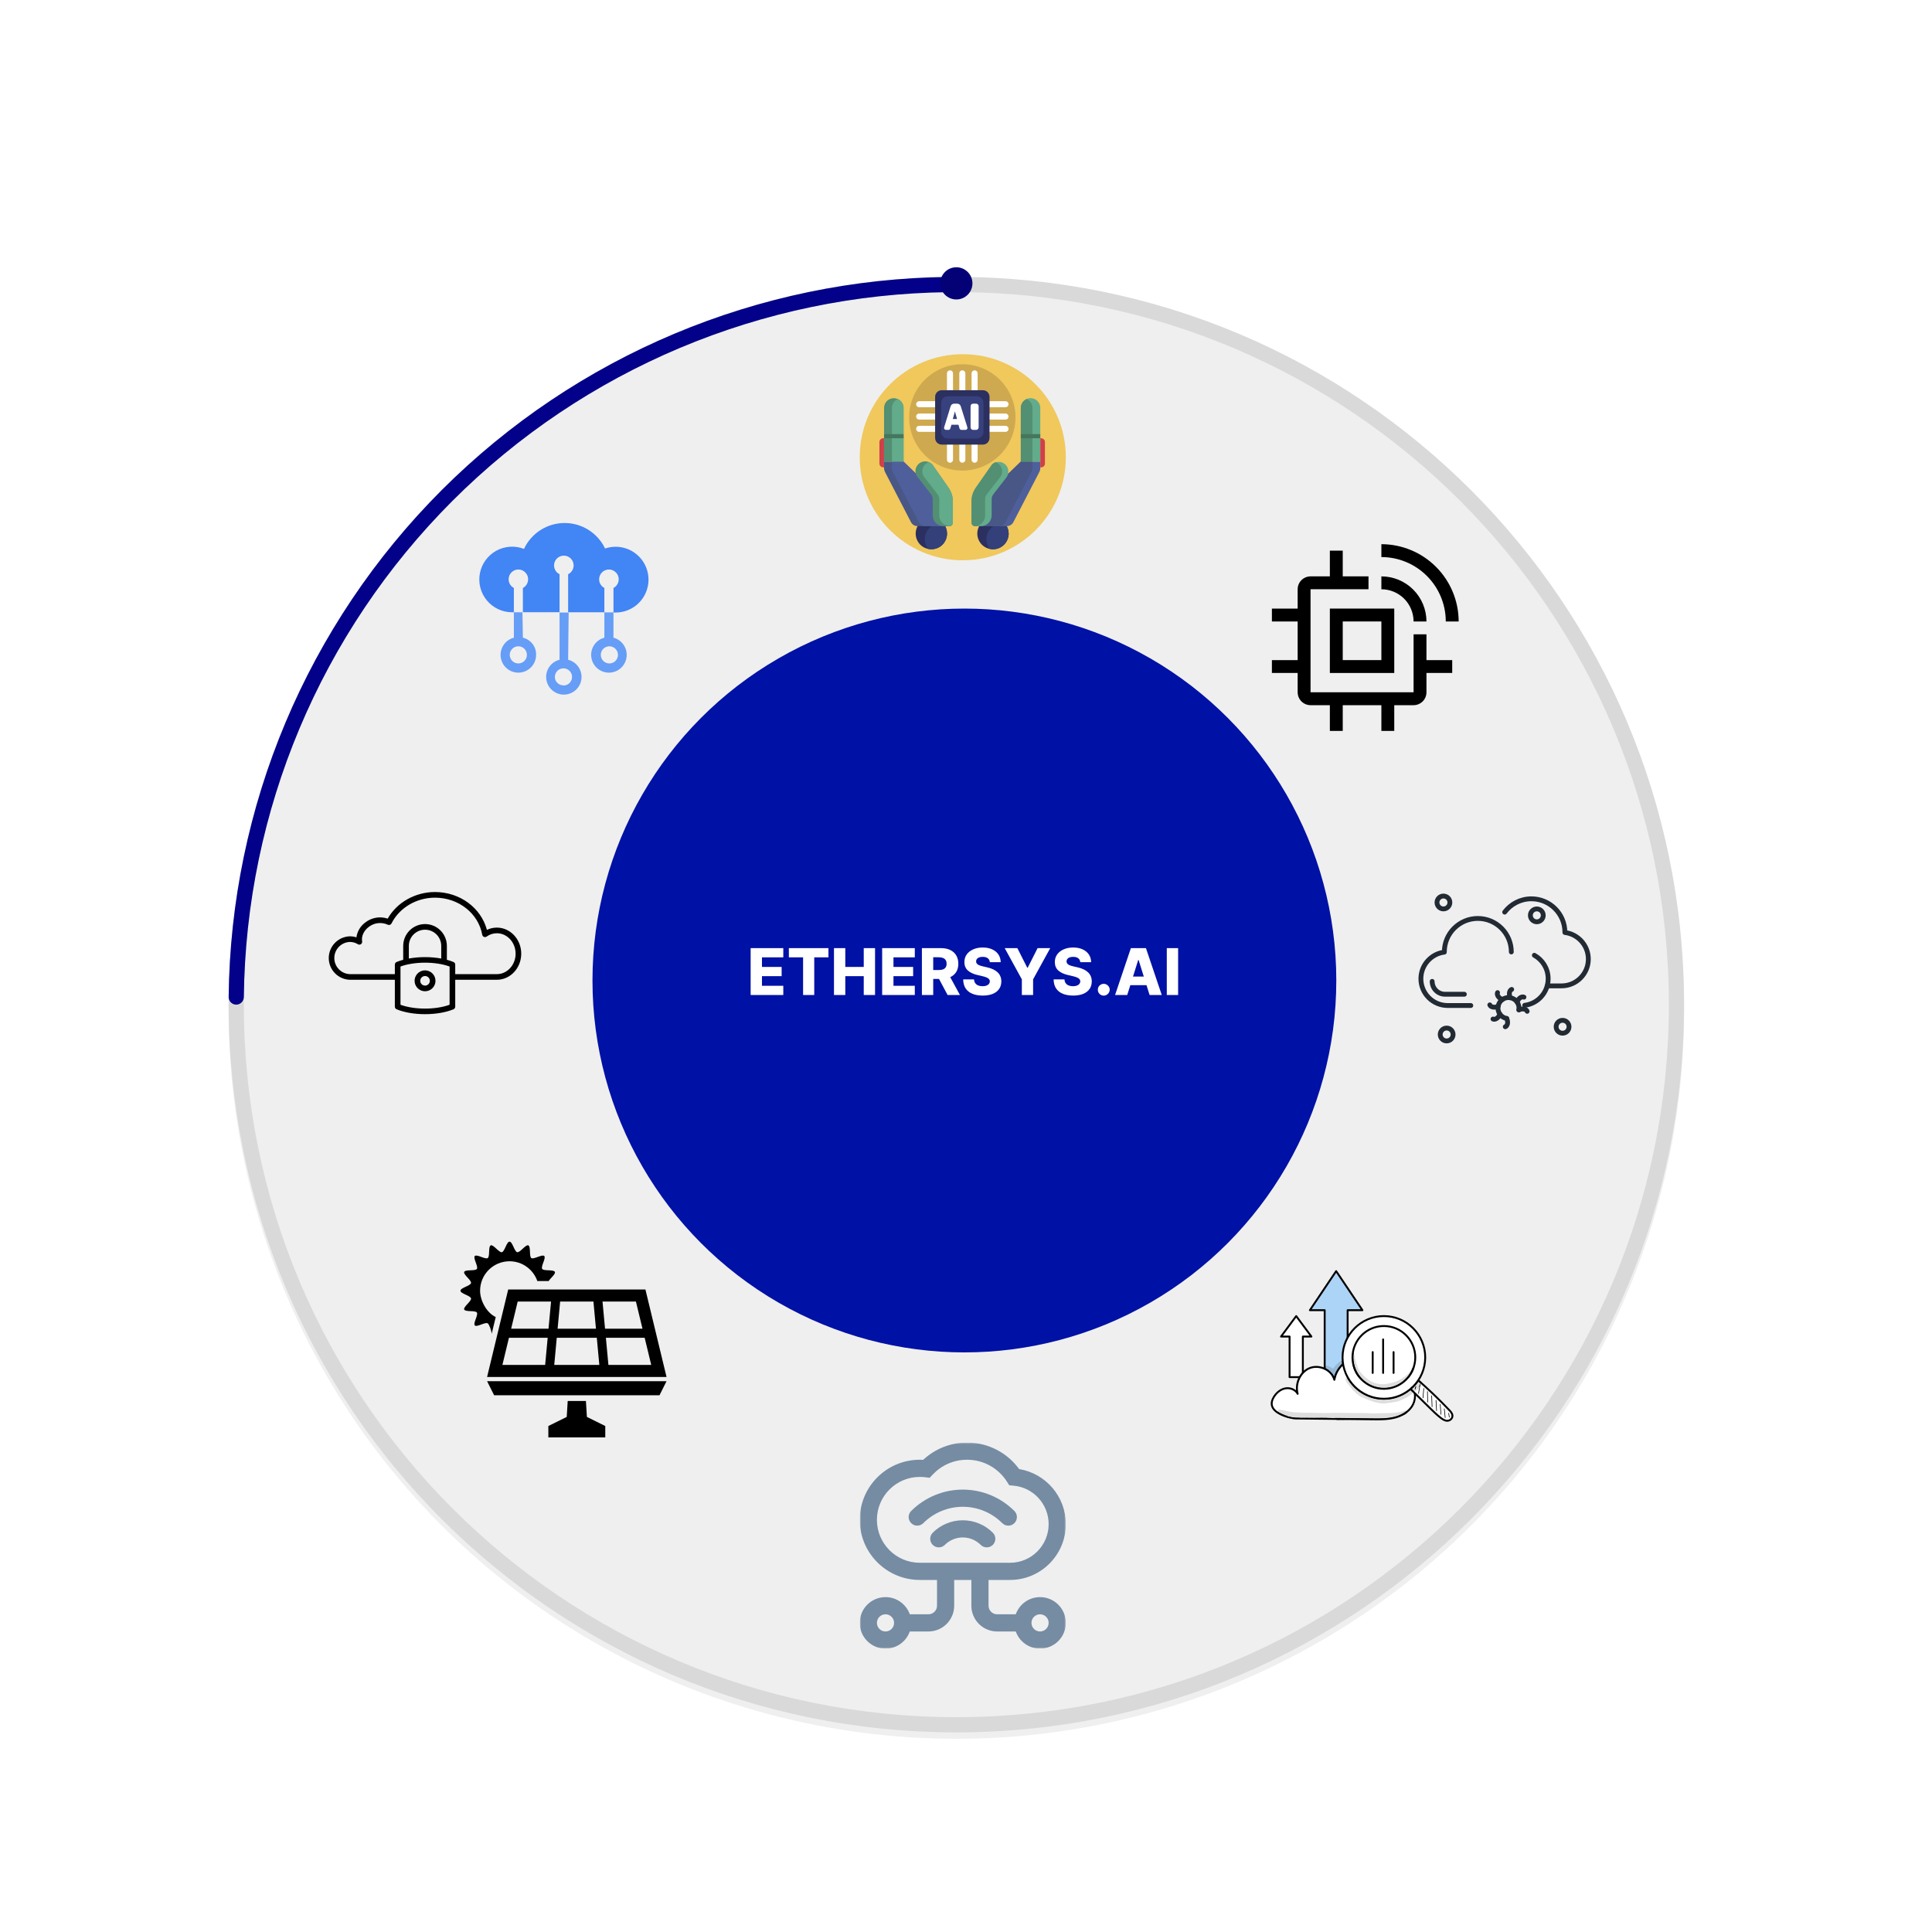 <svg width="600" height="600" viewBox="0 0 600 600" fill="none" xmlns="http://www.w3.org/2000/svg">
<rect width="600" height="600" fill="white"/>
<circle cx="297" cy="314" r="226" fill="#EFEFEF"/>
<g clip-path="url(#clip0_1_2)">
<path d="M299 174C316.673 174 331 159.673 331 142C331 124.327 316.673 110 299 110C281.327 110 267 124.327 267 142C267 159.673 281.327 174 299 174Z" fill="#F0C85C"/>
<path d="M298.86 146.139C307.978 146.139 315.37 138.747 315.37 129.629C315.37 120.511 307.978 113.119 298.86 113.119C289.742 113.119 282.35 120.511 282.35 129.629C282.35 138.747 289.742 146.139 298.86 146.139Z" fill="#CFA94F"/>
<path d="M295.026 122.117C294.778 122.117 294.539 122.019 294.363 121.843C294.188 121.667 294.089 121.429 294.089 121.18V115.951C294.089 115.703 294.188 115.464 294.363 115.288C294.539 115.113 294.778 115.014 295.026 115.014C295.275 115.014 295.513 115.113 295.689 115.288C295.865 115.464 295.964 115.703 295.964 115.951V121.18C295.964 121.429 295.865 121.667 295.689 121.843C295.513 122.019 295.275 122.117 295.026 122.117Z" fill="white"/>
<path d="M302.671 122.117C302.423 122.117 302.184 122.019 302.008 121.843C301.833 121.667 301.734 121.429 301.734 121.18V115.951C301.734 115.703 301.833 115.464 302.008 115.288C302.184 115.113 302.423 115.014 302.671 115.014C302.92 115.014 303.158 115.113 303.334 115.288C303.51 115.464 303.609 115.703 303.609 115.951V121.18C303.609 121.429 303.51 121.667 303.334 121.843C303.158 122.019 302.92 122.117 302.671 122.117Z" fill="white"/>
<path d="M298.86 122.117C298.611 122.117 298.373 122.019 298.197 121.843C298.021 121.667 297.923 121.429 297.923 121.18V115.951C297.923 115.703 298.021 115.464 298.197 115.288C298.373 115.113 298.611 115.014 298.86 115.014C299.109 115.014 299.347 115.113 299.523 115.288C299.699 115.464 299.798 115.703 299.798 115.951V121.18C299.798 121.429 299.699 121.667 299.523 121.843C299.347 122.019 299.109 122.117 298.86 122.117Z" fill="white"/>
<path d="M295.026 143.701C294.778 143.701 294.539 143.602 294.363 143.427C294.188 143.251 294.089 143.012 294.089 142.764V137.534C294.089 137.285 294.188 137.047 294.363 136.871C294.539 136.695 294.778 136.596 295.026 136.596C295.275 136.596 295.513 136.695 295.689 136.871C295.865 137.047 295.964 137.285 295.964 137.534V142.764C295.964 143.012 295.865 143.251 295.689 143.427C295.513 143.602 295.275 143.701 295.026 143.701Z" fill="white"/>
<path d="M302.671 143.701C302.423 143.701 302.184 143.602 302.008 143.427C301.833 143.251 301.734 143.012 301.734 142.764V137.534C301.734 137.285 301.833 137.047 302.008 136.871C302.184 136.695 302.423 136.596 302.671 136.596C302.92 136.596 303.158 136.695 303.334 136.871C303.51 137.047 303.609 137.285 303.609 137.534V142.764C303.609 143.012 303.51 143.251 303.334 143.427C303.158 143.602 302.92 143.701 302.671 143.701Z" fill="white"/>
<path d="M298.86 143.701C298.611 143.701 298.373 143.602 298.197 143.427C298.021 143.251 297.923 143.012 297.923 142.764V137.534C297.923 137.285 298.021 137.047 298.197 136.871C298.373 136.695 298.611 136.596 298.86 136.596C299.109 136.596 299.347 136.695 299.523 136.871C299.699 137.047 299.798 137.285 299.798 137.534V142.764C299.798 143.012 299.699 143.251 299.523 143.427C299.347 143.602 299.109 143.701 298.86 143.701Z" fill="white"/>
<path d="M312.266 126.472H307.036C306.788 126.472 306.549 126.374 306.373 126.198C306.198 126.022 306.099 125.784 306.099 125.535C306.099 125.286 306.198 125.048 306.373 124.872C306.549 124.696 306.788 124.597 307.036 124.597H312.266C312.515 124.597 312.753 124.696 312.929 124.872C313.105 125.048 313.204 125.286 313.204 125.535C313.204 125.784 313.105 126.022 312.929 126.198C312.753 126.374 312.515 126.472 312.266 126.472Z" fill="white"/>
<path d="M312.266 134.117H307.036C306.788 134.117 306.549 134.019 306.373 133.843C306.198 133.667 306.099 133.429 306.099 133.18C306.099 132.931 306.198 132.693 306.373 132.517C306.549 132.341 306.788 132.242 307.036 132.242H312.266C312.515 132.242 312.753 132.341 312.929 132.517C313.105 132.693 313.204 132.931 313.204 133.18C313.204 133.429 313.105 133.667 312.929 133.843C312.753 134.019 312.515 134.117 312.266 134.117Z" fill="white"/>
<path d="M312.266 130.305H307.036C306.788 130.305 306.549 130.206 306.373 130.03C306.198 129.855 306.099 129.616 306.099 129.367C306.099 129.119 306.198 128.88 306.373 128.705C306.549 128.529 306.788 128.43 307.036 128.43H312.266C312.515 128.43 312.753 128.529 312.929 128.705C313.105 128.88 313.204 129.119 313.204 129.367C313.204 129.616 313.105 129.855 312.929 130.03C312.753 130.206 312.515 130.305 312.266 130.305Z" fill="white"/>
<path d="M290.683 126.472H285.454C285.205 126.472 284.967 126.374 284.791 126.198C284.615 126.022 284.516 125.784 284.516 125.535C284.516 125.286 284.615 125.048 284.791 124.872C284.967 124.696 285.205 124.597 285.454 124.597H290.683C290.931 124.597 291.17 124.696 291.345 124.872C291.521 125.048 291.62 125.286 291.62 125.535C291.62 125.784 291.521 126.022 291.345 126.198C291.17 126.374 290.931 126.472 290.683 126.472Z" fill="white"/>
<path d="M290.683 134.117H285.454C285.205 134.117 284.967 134.019 284.791 133.843C284.615 133.667 284.516 133.429 284.516 133.18C284.516 132.931 284.615 132.693 284.791 132.517C284.967 132.341 285.205 132.242 285.454 132.242H290.683C290.931 132.242 291.17 132.341 291.345 132.517C291.521 132.693 291.62 132.931 291.62 133.18C291.62 133.429 291.521 133.667 291.345 133.843C291.17 134.019 290.931 134.117 290.683 134.117Z" fill="white"/>
<path d="M290.683 130.305H285.454C285.205 130.305 284.967 130.206 284.791 130.03C284.615 129.855 284.516 129.616 284.516 129.367C284.516 129.119 284.615 128.88 284.791 128.705C284.967 128.529 285.205 128.43 285.454 128.43H290.683C290.931 128.43 291.17 128.529 291.345 128.705C291.521 128.88 291.62 129.119 291.62 129.367C291.62 129.616 291.521 129.855 291.345 130.03C291.17 130.206 290.931 130.305 290.683 130.305Z" fill="white"/>
<path d="M294.114 165.711C294.114 166.86 293.708 167.973 292.967 168.851C292.226 169.73 291.198 170.318 290.065 170.511C288.933 170.705 287.768 170.492 286.777 169.909C285.787 169.327 285.034 168.413 284.652 167.328C284.271 166.244 284.285 165.06 284.693 163.986C285.1 162.911 285.875 162.016 286.879 161.457C287.883 160.899 289.053 160.713 290.181 160.934C291.308 161.155 292.322 161.768 293.041 162.664C293.735 163.528 294.114 164.603 294.114 165.711Z" fill="#2B3060"/>
<path d="M294.114 165.711C294.112 166.434 293.951 167.147 293.64 167.799C293.329 168.451 292.878 169.026 292.318 169.482C291.758 169.939 291.103 170.265 290.402 170.437C289.7 170.609 288.969 170.624 288.261 170.479C287.687 169.763 287.326 168.9 287.221 167.989C287.116 167.078 287.271 166.155 287.667 165.328C288.063 164.501 288.686 163.802 289.462 163.313C290.238 162.824 291.136 162.564 292.054 162.564C292.385 162.564 292.716 162.597 293.041 162.664C293.737 163.527 294.116 164.603 294.114 165.711Z" fill="#334079"/>
<path d="M294.723 163.389H284.915C284.504 163.389 284.1 163.276 283.749 163.062C283.397 162.848 283.111 162.542 282.923 162.176L274.809 146.5C274.636 146.168 274.547 145.8 274.549 145.426L274.556 143.359H276.994H280.599L291 153.389H295.283L295.851 162.191C295.861 162.345 295.839 162.5 295.787 162.645C295.735 162.79 295.653 162.923 295.547 163.035C295.441 163.148 295.314 163.237 295.172 163.298C295.03 163.359 294.877 163.39 294.723 163.389Z" fill="#485786"/>
<path d="M280.604 126.687V143.359H274.556V126.687C274.556 126.185 274.682 125.69 274.921 125.247C275.161 124.805 275.507 124.429 275.928 124.155C276.349 123.88 276.832 123.715 277.334 123.674C277.835 123.633 278.338 123.717 278.799 123.92C279.335 124.157 279.791 124.545 280.112 125.036C280.432 125.527 280.603 126.101 280.604 126.687Z" fill="#528F73"/>
<path d="M294.723 163.389H287.348C286.936 163.389 286.533 163.276 286.181 163.062C285.83 162.848 285.544 162.542 285.355 162.176L277.25 146.5C277.078 146.168 276.988 145.8 276.99 145.426L277 143.361H280.605L291 153.389H295.283L295.851 162.191C295.861 162.345 295.839 162.5 295.787 162.645C295.735 162.79 295.653 162.923 295.547 163.035C295.441 163.148 295.314 163.237 295.172 163.298C295.03 163.359 294.877 163.39 294.723 163.389Z" fill="#4F5F9C"/>
<path d="M280.604 126.687V143.359H277V126.687C277 126.101 277.171 125.527 277.491 125.035C277.812 124.544 278.268 124.156 278.805 123.92C279.341 124.157 279.798 124.545 280.118 125.036C280.438 125.527 280.609 126.101 280.61 126.687H280.604Z" fill="#62AB8B"/>
<path d="M295.923 155.727V162.264C295.923 162.549 295.815 162.825 295.62 163.033C295.426 163.242 295.159 163.369 294.874 163.389H294.798H292.974C292.537 163.389 292.106 163.303 291.702 163.136C291.299 162.969 290.933 162.724 290.625 162.416C290.316 162.107 290.072 161.741 289.905 161.338C289.738 160.935 289.652 160.503 289.653 160.066V154.982C289.652 154.461 289.479 153.955 289.16 153.542L285.264 148.521C284.966 148.244 284.727 147.91 284.561 147.539C284.395 147.167 284.306 146.766 284.299 146.359C284.291 145.953 284.366 145.549 284.519 145.172C284.671 144.795 284.898 144.452 285.186 144.165C285.474 143.877 285.817 143.651 286.194 143.499C286.572 143.347 286.976 143.273 287.382 143.281C287.789 143.289 288.19 143.379 288.561 143.545C288.932 143.712 289.266 143.952 289.543 144.25L294.583 151.476C295.454 152.723 295.922 154.207 295.923 155.727Z" fill="#528F73"/>
<path d="M295.923 155.727V162.264C295.923 162.549 295.815 162.825 295.62 163.033C295.426 163.242 295.159 163.369 294.874 163.389C294.017 163.353 293.208 162.987 292.614 162.369C292.021 161.75 291.69 160.926 291.69 160.069V154.982C291.69 154.461 291.517 153.955 291.198 153.542L287.301 148.521C286.941 148.16 286.678 147.714 286.536 147.224C286.395 146.734 286.379 146.216 286.491 145.718C286.604 145.221 286.84 144.76 287.178 144.378C287.517 143.996 287.946 143.706 288.426 143.535C288.85 143.684 289.234 143.927 289.551 144.245L294.591 151.471C295.461 152.72 295.925 154.206 295.923 155.727Z" fill="#62AB8B"/>
<path d="M280.604 134.826H274.549V136.097H280.604V134.826Z" fill="#44775D"/>
<path d="M274.298 136.096H274.548V145.137H274.298C273.983 145.137 273.681 145.012 273.458 144.79C273.235 144.567 273.11 144.265 273.11 143.95V137.284C273.11 136.969 273.235 136.667 273.458 136.444C273.681 136.221 273.983 136.096 274.298 136.096Z" fill="#CE404A"/>
<path d="M313.25 165.711C313.25 166.86 312.844 167.973 312.103 168.851C311.362 169.73 310.334 170.318 309.202 170.511C308.069 170.705 306.904 170.492 305.913 169.909C304.923 169.327 304.17 168.413 303.789 167.328C303.407 166.244 303.421 165.06 303.829 163.986C304.236 162.911 305.011 162.016 306.015 161.457C307.019 160.899 308.189 160.713 309.317 160.934C310.445 161.155 311.458 161.768 312.178 162.664C312.871 163.528 313.25 164.603 313.25 165.711Z" fill="#2B3060"/>
<path d="M313.25 165.711C313.249 166.434 313.087 167.147 312.776 167.799C312.466 168.451 312.014 169.026 311.454 169.482C310.894 169.939 310.239 170.265 309.538 170.437C308.836 170.609 308.105 170.624 307.397 170.479C306.823 169.763 306.463 168.9 306.357 167.989C306.252 167.078 306.407 166.155 306.803 165.328C307.2 164.501 307.822 163.802 308.598 163.313C309.374 162.824 310.273 162.564 311.19 162.564C311.522 162.564 311.853 162.597 312.178 162.664C312.873 163.527 313.252 164.603 313.25 165.711Z" fill="#334079"/>
<path d="M302.902 163.389H312.71C313.121 163.389 313.525 163.276 313.876 163.062C314.228 162.848 314.514 162.542 314.702 162.176L322.816 146.5C322.989 146.169 323.078 145.8 323.076 145.426L323.069 143.359H320.631H317.026L306.631 153.384H302.349L301.78 162.186C301.769 162.34 301.791 162.495 301.842 162.64C301.894 162.785 301.975 162.919 302.08 163.031C302.185 163.144 302.313 163.234 302.454 163.296C302.596 163.357 302.748 163.389 302.902 163.389Z" fill="#4F5F9C"/>
<path d="M317.021 126.687V143.359H323.069V126.687C323.069 126.185 322.943 125.69 322.704 125.247C322.464 124.805 322.118 124.429 321.697 124.155C321.276 123.88 320.793 123.715 320.291 123.674C319.79 123.633 319.287 123.717 318.826 123.92C318.29 124.157 317.834 124.545 317.513 125.036C317.193 125.527 317.022 126.101 317.021 126.687Z" fill="#62AB8B"/>
<path d="M302.903 163.389H310.277C310.689 163.389 311.092 163.276 311.444 163.062C311.795 162.848 312.081 162.542 312.27 162.176L320.375 146.5C320.548 146.169 320.637 145.8 320.635 145.426L320.627 143.361H317.022L306.627 153.386H302.349L301.78 162.189C301.77 162.342 301.791 162.497 301.843 162.642C301.895 162.787 301.976 162.92 302.081 163.032C302.186 163.145 302.313 163.234 302.455 163.296C302.596 163.357 302.748 163.389 302.903 163.389Z" fill="#485786"/>
<path d="M317.021 126.687V143.359H320.631V126.687C320.631 126.101 320.461 125.527 320.14 125.035C319.82 124.544 319.363 124.156 318.826 123.92C318.29 124.157 317.834 124.545 317.513 125.036C317.193 125.527 317.022 126.101 317.021 126.687Z" fill="#528F73"/>
<path d="M301.702 155.727V162.264C301.702 162.549 301.81 162.825 302.005 163.033C302.199 163.242 302.466 163.369 302.751 163.389H302.827H304.651C305.088 163.389 305.519 163.303 305.923 163.136C306.326 162.969 306.692 162.724 307 162.416C307.309 162.107 307.553 161.741 307.72 161.338C307.887 160.935 307.973 160.503 307.972 160.066V154.982C307.973 154.461 308.146 153.955 308.465 153.542L312.361 148.521C312.893 147.947 313.182 147.189 313.166 146.406C313.151 145.624 312.833 144.878 312.279 144.325C311.725 143.772 310.978 143.455 310.196 143.441C309.413 143.427 308.656 143.717 308.083 144.25L303.042 151.476C302.171 152.723 301.703 154.207 301.702 155.727Z" fill="#62AB8B"/>
<path d="M301.702 155.727V162.264C301.702 162.549 301.81 162.825 302.005 163.033C302.199 163.242 302.466 163.369 302.751 163.389C303.608 163.353 304.417 162.987 305.011 162.369C305.604 161.75 305.935 160.926 305.935 160.069V154.982C305.935 154.461 306.108 153.955 306.427 153.542L310.324 148.521C310.684 148.16 310.947 147.714 311.089 147.224C311.23 146.734 311.246 146.216 311.134 145.718C311.021 145.221 310.785 144.76 310.447 144.378C310.108 143.996 309.679 143.706 309.199 143.535C308.775 143.684 308.391 143.927 308.074 144.245L303.034 151.471C302.164 152.72 301.7 154.206 301.702 155.727Z" fill="#528F73"/>
<path d="M317.021 136.096H323.076V134.825H317.021V136.096Z" fill="#44775D"/>
<path d="M323.329 145.139H323.079V136.097H323.329C323.644 136.097 323.946 136.223 324.168 136.445C324.391 136.668 324.516 136.97 324.516 137.285V143.951C324.516 144.266 324.391 144.568 324.168 144.791C323.946 145.014 323.644 145.139 323.329 145.139Z" fill="#CE404A"/>
<path d="M305.25 121.18H292.469C291.332 121.18 290.411 122.101 290.411 123.237V136.019C290.411 137.155 291.332 138.076 292.469 138.076H305.25C306.386 138.076 307.307 137.155 307.307 136.019V123.237C307.307 122.101 306.386 121.18 305.25 121.18Z" fill="#2B3060"/>
<path d="M303.376 123.054H294.343C293.206 123.054 292.285 123.975 292.285 125.111V134.145C292.285 135.281 293.206 136.202 294.343 136.202H303.376C304.513 136.202 305.434 135.281 305.434 134.145V125.111C305.434 123.975 304.513 123.054 303.376 123.054Z" fill="#37417D"/>
<path d="M297.991 133.063L297.659 131.903H295.476L295.125 133.071C295.086 133.197 295.008 133.308 294.903 133.386C294.797 133.465 294.668 133.507 294.536 133.508H293.795C293.699 133.507 293.604 133.485 293.518 133.441C293.432 133.398 293.357 133.335 293.3 133.258C293.243 133.18 293.205 133.09 293.189 132.995C293.173 132.901 293.179 132.803 293.207 132.711L295.227 126.169C295.3 125.935 295.445 125.73 295.642 125.585C295.839 125.439 296.078 125.361 296.322 125.361H297.279C297.523 125.361 297.76 125.439 297.957 125.583C298.154 125.728 298.299 125.931 298.372 126.164L300.425 132.709C300.454 132.801 300.461 132.899 300.445 132.994C300.429 133.089 300.391 133.179 300.334 133.257C300.276 133.335 300.202 133.398 300.115 133.441C300.029 133.485 299.934 133.508 299.838 133.508H298.587C298.453 133.509 298.322 133.466 298.214 133.386C298.107 133.305 298.028 133.192 297.991 133.063ZM295.901 130.125H297.219L296.56 127.761L295.901 130.125Z" fill="white"/>
<path d="M303.923 126.143V132.726C303.922 132.934 303.84 133.132 303.693 133.279C303.546 133.425 303.347 133.508 303.14 133.508H302.202C301.995 133.508 301.797 133.425 301.65 133.279C301.504 133.132 301.421 132.933 301.421 132.726V126.143C301.421 125.935 301.504 125.737 301.65 125.59C301.797 125.444 301.995 125.361 302.202 125.361H303.14C303.347 125.361 303.546 125.444 303.693 125.59C303.84 125.736 303.922 125.935 303.923 126.143Z" fill="white"/>
</g>
<circle cx="299.5" cy="304.5" r="115.5" fill="#0011A5"/>
<path d="M476.503 296.672C479.046 298.083 480.772 300.788 480.792 303.898V303.952C480.792 308.196 477.615 311.698 473.509 312.208" stroke="#222A33" stroke-width="1.5" stroke-miterlimit="2" stroke-linecap="round" stroke-linejoin="round"/>
<path d="M456.772 312.272C454.218 312.272 451.764 312.272 449.592 312.272C444.997 312.272 441.272 308.547 441.272 303.952V303.898C441.299 299.68 444.465 296.206 448.552 295.696V295.632C448.552 289.892 453.212 285.232 458.952 285.232C464.692 285.232 469.352 289.892 469.352 295.632" stroke="#222A33" stroke-width="1.5" stroke-miterlimit="2" stroke-linecap="round" stroke-linejoin="round"/>
<path d="M480.493 306.172C482.062 306.172 483.565 306.172 484.952 306.172C489.547 306.172 493.272 302.447 493.272 297.852V297.798C493.245 293.58 490.079 290.106 485.992 289.596V289.532C485.992 283.792 481.332 279.132 475.592 279.132C472.202 279.132 469.188 280.758 467.289 283.272" stroke="#222A33" stroke-width="1.5" stroke-miterlimit="2" stroke-linecap="round" stroke-linejoin="round"/>
<path d="M454.772 308.772H448.77C447.71 308.772 446.693 308.351 445.943 307.601C445.193 306.851 444.772 305.834 444.772 304.774V304.772" stroke="#222A33" stroke-width="1.5" stroke-miterlimit="2" stroke-linecap="round" stroke-linejoin="round"/>
<path d="M467.92 316.293C466.142 315.987 464.946 314.296 465.251 312.518C465.557 310.74 467.248 309.544 469.026 309.849C470.804 310.155 472 311.846 471.695 313.624" stroke="#222A33" stroke-width="1.5" stroke-miterlimit="2" stroke-linecap="round" stroke-linejoin="round"/>
<path d="M471.695 313.624C472.959 313.041 474.071 313.46 474.272 314.067" stroke="#222A33" stroke-width="1.5" stroke-miterlimit="2" stroke-linecap="round" stroke-linejoin="round"/>
<path d="M467.92 316.293C468.503 317.558 468.084 318.67 467.477 318.87" stroke="#222A33" stroke-width="1.5" stroke-miterlimit="2" stroke-linecap="round" stroke-linejoin="round"/>
<path d="M465.804 314.958C465.322 316.265 464.239 316.755 463.668 316.467" stroke="#222A33" stroke-width="1.5" stroke-miterlimit="2" stroke-linecap="round" stroke-linejoin="round"/>
<path d="M465.251 312.518C463.986 313.101 462.874 312.682 462.674 312.075" stroke="#222A33" stroke-width="1.5" stroke-miterlimit="2" stroke-linecap="round" stroke-linejoin="round"/>
<path d="M466.586 310.402C465.279 309.92 464.789 308.838 465.077 308.266" stroke="#222A33" stroke-width="1.5" stroke-miterlimit="2" stroke-linecap="round" stroke-linejoin="round"/>
<path d="M469.026 309.849C468.443 308.585 468.862 307.473 469.469 307.272" stroke="#222A33" stroke-width="1.5" stroke-miterlimit="2" stroke-linecap="round" stroke-linejoin="round"/>
<path d="M471.142 311.184C471.624 309.877 472.706 309.387 473.278 309.675" stroke="#222A33" stroke-width="1.5" stroke-miterlimit="2" stroke-linecap="round" stroke-linejoin="round"/>
<path d="M448.272 282.272C449.377 282.272 450.272 281.377 450.272 280.272C450.272 279.168 449.377 278.272 448.272 278.272C447.168 278.272 446.272 279.168 446.272 280.272C446.272 281.377 447.168 282.272 448.272 282.272Z" stroke="#222A33" stroke-width="1.5" stroke-miterlimit="2" stroke-linecap="round" stroke-linejoin="round"/>
<path d="M477.272 286.272C478.377 286.272 479.272 285.377 479.272 284.272C479.272 283.168 478.377 282.272 477.272 282.272C476.168 282.272 475.272 283.168 475.272 284.272C475.272 285.377 476.168 286.272 477.272 286.272Z" stroke="#222A33" stroke-width="1.5" stroke-miterlimit="2" stroke-linecap="round" stroke-linejoin="round"/>
<path d="M485.272 320.87C486.377 320.87 487.272 319.975 487.272 318.87C487.272 317.766 486.377 316.87 485.272 316.87C484.168 316.87 483.272 317.766 483.272 318.87C483.272 319.975 484.168 320.87 485.272 320.87Z" stroke="#222A33" stroke-width="1.5" stroke-miterlimit="2" stroke-linecap="round" stroke-linejoin="round"/>
<path d="M449.272 323.272C450.377 323.272 451.272 322.377 451.272 321.272C451.272 320.168 450.377 319.272 449.272 319.272C448.168 319.272 447.272 320.168 447.272 321.272C447.272 322.377 448.168 323.272 449.272 323.272Z" stroke="#222A33" stroke-width="1.5" stroke-miterlimit="2" stroke-linecap="round" stroke-linejoin="round"/>
<path d="M154.305 288.077C153.236 288.076 152.18 288.315 151.216 288.777C149.375 281.898 142.788 277.027 135.085 277.027C128.946 277.027 123.272 280.244 120.4 285.288C119.224 284.894 117.969 284.799 116.747 285.012C115.525 285.225 114.376 285.741 113.404 286.51C112.666 287.056 112.046 287.744 111.58 288.533C111.114 289.323 110.812 290.199 110.691 291.108C110.041 290.891 109.36 290.781 108.675 290.781C106.916 290.827 105.243 291.558 104.015 292.818C102.787 294.079 102.099 295.769 102.099 297.529C102.099 299.289 102.787 300.98 104.015 302.24C105.243 303.501 106.916 304.232 108.675 304.277H122.625V312.632C122.625 312.805 122.676 312.974 122.772 313.117C122.868 313.261 123.004 313.373 123.164 313.439C125.6 314.453 128.8 314.96 132 314.96C135.2 314.96 138.4 314.453 140.836 313.439C140.996 313.373 141.132 313.261 141.228 313.117C141.324 312.974 141.375 312.805 141.375 312.632V304.277H154.305C158.479 304.277 161.875 300.643 161.875 296.177C161.875 291.711 158.479 288.077 154.305 288.077ZM139.625 312.035C135.28 313.626 128.721 313.626 124.375 312.035V300.161C128.721 298.569 135.28 298.569 139.625 300.161V312.035ZM137.03 297.679C133.702 297.095 130.298 297.095 126.97 297.679V293.757C126.97 292.423 127.5 291.144 128.443 290.2C129.387 289.257 130.666 288.727 132 288.727C133.334 288.727 134.613 289.257 135.557 290.2C136.5 291.144 137.03 292.423 137.03 293.757V297.679ZM154.305 302.529H141.375V299.564C141.375 299.391 141.324 299.222 141.228 299.078C141.132 298.934 140.996 298.822 140.836 298.756C140.166 298.482 139.48 298.251 138.78 298.067V293.757C138.78 291.959 138.066 290.234 136.794 288.963C135.523 287.691 133.798 286.977 132 286.977C130.202 286.977 128.477 287.691 127.206 288.963C125.934 290.234 125.22 291.959 125.22 293.757V298.067C124.52 298.251 123.834 298.482 123.164 298.756C123.004 298.822 122.868 298.934 122.772 299.078C122.676 299.222 122.625 299.391 122.625 299.564V302.527H108.675C107.375 302.488 106.142 301.944 105.237 301.011C104.331 300.078 103.825 298.829 103.825 297.529C103.825 296.229 104.331 294.98 105.237 294.047C106.142 293.114 107.375 292.57 108.675 292.531C109.546 292.531 110.399 292.776 111.137 293.238C111.28 293.328 111.446 293.374 111.615 293.371C111.784 293.368 111.949 293.316 112.089 293.222C112.229 293.127 112.339 292.994 112.405 292.839C112.471 292.683 112.491 292.512 112.462 292.346C112.188 290.773 112.959 289.068 114.475 287.896C115.306 287.236 116.305 286.821 117.358 286.695C118.412 286.57 119.48 286.739 120.444 287.184C120.649 287.277 120.884 287.287 121.097 287.212C121.31 287.136 121.486 286.981 121.587 286.779C124.023 281.918 129.321 278.779 135.087 278.779C142.387 278.779 148.56 283.624 149.766 290.3C149.792 290.445 149.855 290.581 149.948 290.696C150.041 290.81 150.161 290.899 150.298 290.955C150.435 291.01 150.583 291.03 150.73 291.013C150.876 290.996 151.016 290.942 151.136 290.856C152.059 290.189 153.168 289.83 154.307 289.829C157.516 289.829 160.127 292.679 160.127 296.179C160.127 299.679 157.514 302.527 154.305 302.527V302.529Z" fill="black"/>
<path d="M132 301.356C131.359 301.356 130.732 301.546 130.199 301.903C129.666 302.259 129.25 302.765 129.005 303.357C128.759 303.949 128.695 304.601 128.82 305.23C128.945 305.859 129.253 306.437 129.706 306.89C130.16 307.344 130.737 307.653 131.366 307.778C131.995 307.903 132.647 307.839 133.239 307.594C133.831 307.349 134.338 306.934 134.694 306.401C135.051 305.868 135.241 305.241 135.242 304.6C135.241 303.74 134.9 302.916 134.292 302.308C133.684 301.7 132.86 301.357 132 301.356ZM132 306.09C131.705 306.09 131.416 306.003 131.171 305.839C130.925 305.675 130.734 305.442 130.621 305.169C130.508 304.896 130.479 304.596 130.536 304.306C130.594 304.017 130.736 303.751 130.945 303.542C131.154 303.334 131.42 303.192 131.709 303.134C131.999 303.077 132.299 303.107 132.572 303.22C132.844 303.333 133.077 303.525 133.241 303.77C133.405 304.016 133.492 304.305 133.492 304.6C133.491 304.995 133.333 305.374 133.054 305.653C132.774 305.933 132.395 306.09 132 306.09Z" fill="black"/>
<g clip-path="url(#clip1_1_2)">
<mask id="mask0_1_2" style="mask-type:luminance" maskUnits="userSpaceOnUse" x="267" y="448" width="64" height="64">
<path d="M331 448H267V512H331V448Z" fill="white"/>
</mask>
<g mask="url(#mask0_1_2)">
<path d="M282.972 473.021C281.931 471.98 281.931 470.291 282.972 469.25C285.077 467.145 287.576 465.476 290.326 464.337C293.076 463.197 296.023 462.611 299 462.611C301.977 462.611 304.924 463.197 307.674 464.337C310.424 465.476 312.923 467.145 315.028 469.25C316.069 470.291 316.069 471.98 315.028 473.021C313.986 474.063 312.298 474.063 311.257 473.021C309.647 471.412 307.736 470.135 305.633 469.264C303.53 468.393 301.276 467.945 299 467.945C296.724 467.945 294.47 468.393 292.367 469.264C290.264 470.135 288.353 471.412 286.743 473.021C285.702 474.063 284.014 474.063 282.972 473.021Z" fill="#758CA3"/>
<path d="M289.667 476C288.625 477.041 288.625 478.73 289.667 479.771C290.708 480.813 292.397 480.813 293.438 479.771C294.168 479.041 295.035 478.461 295.99 478.066C296.944 477.671 297.967 477.467 299 477.467C300.033 477.467 301.056 477.671 302.01 478.066C302.965 478.461 303.832 479.041 304.562 479.771C305.603 480.813 307.292 480.813 308.333 479.771C309.375 478.73 309.375 477.041 308.333 476C307.108 474.774 305.653 473.802 304.051 473.139C302.45 472.475 300.733 472.134 299 472.134C297.267 472.134 295.55 472.475 293.949 473.139C292.347 473.802 290.892 474.774 289.667 476Z" fill="#758CA3"/>
<path fill-rule="evenodd" clip-rule="evenodd" d="M296.333 490.667H301.667V498.667C301.667 503.085 305.248 506.667 309.667 506.667H315.455C316.553 509.774 319.517 512 323 512C327.418 512 331 508.418 331 504C331 499.582 327.418 496 323 496C319.517 496 316.553 498.226 315.455 501.333H309.667C308.194 501.333 307 500.139 307 498.667V490.667H313.667C323.239 490.667 331 482.906 331 473.333C331 464.727 324.729 457.588 316.506 456.232C312.873 451.247 306.983 448 300.333 448C295.068 448 290.275 450.038 286.705 453.362C286.361 453.343 286.015 453.333 285.667 453.333C275.357 453.333 267 461.691 267 472C267 482.309 275.357 490.667 285.667 490.667H291V498.667C291 500.139 289.806 501.333 288.333 501.333H282.545C281.447 498.226 278.483 496 275 496C270.582 496 267 499.582 267 504C267 508.418 270.582 512 275 512C278.483 512 281.447 509.774 282.545 506.667H288.333C292.752 506.667 296.333 503.085 296.333 498.667V490.667ZM300.333 453.333C296.12 453.333 292.325 455.107 289.646 457.955L288.715 458.945L287.367 458.774C286.812 458.703 286.244 458.667 285.667 458.667C278.303 458.667 272.333 464.636 272.333 472C272.333 479.364 278.303 485.333 285.667 485.333H313.667C320.294 485.333 325.667 479.961 325.667 473.333C325.667 467.069 320.865 461.924 314.743 461.381L313.432 461.265L312.727 460.153C310.122 456.048 305.544 453.333 300.333 453.333ZM277.667 504C277.667 502.527 276.473 501.333 275 501.333C273.527 501.333 272.333 502.527 272.333 504C272.333 505.473 273.527 506.667 275 506.667C276.473 506.667 277.667 505.473 277.667 504ZM323 506.667C321.527 506.667 320.333 505.473 320.333 504C320.333 502.527 321.527 501.333 323 501.333C324.473 501.333 325.667 502.527 325.667 504C325.667 505.473 324.473 506.667 323 506.667Z" fill="#758CA3"/>
</g>
</g>
<g clip-path="url(#clip2_1_2)">
<path d="M451 205H443V197H439V215H407V183L425 182.998V179H417V171H413V179H407C405.939 179.001 404.923 179.423 404.173 180.173C403.423 180.923 403.001 181.939 403 183V189H395V193H403V205H395V209H403V215C403.001 216.06 403.423 217.077 404.173 217.827C404.923 218.577 405.94 218.999 407 219H413V227H417V219H429V227H433V219H439C440.06 218.999 441.077 218.577 441.827 217.827C442.577 217.077 442.999 216.06 443 215V209H451V205Z" fill="black"/>
<path d="M433 209H413V189H433V209ZM417 205H429V193H417V205Z" fill="black"/>
<path d="M453 193H449C448.994 187.698 446.885 182.614 443.135 178.865C439.386 175.115 434.302 173.006 429 173V169C435.363 169.007 441.464 171.538 445.963 176.037C450.462 180.536 452.993 186.637 453 193Z" fill="black"/>
<path d="M443 193H439C438.997 190.349 437.942 187.807 436.068 185.932C434.193 184.058 431.651 183.003 429 183V179C432.712 179.004 436.27 180.481 438.895 183.105C441.519 185.73 442.996 189.288 443 193Z" fill="black"/>
</g>
<path fill-rule="evenodd" clip-rule="evenodd" d="M176.44 190.147V178.333C177.058 178.032 177.555 177.53 177.851 176.91C178.147 176.289 178.223 175.587 178.069 174.917C177.914 174.247 177.537 173.65 176.999 173.222C176.461 172.794 175.794 172.561 175.107 172.561C174.419 172.561 173.752 172.794 173.214 173.222C172.676 173.65 172.299 174.247 172.145 174.917C171.99 175.587 172.067 176.289 172.363 176.91C172.658 177.53 173.156 178.032 173.773 178.333V190.12H162.387V182.6C162.989 182.285 163.469 181.776 163.748 181.156C164.028 180.536 164.091 179.84 163.929 179.179C163.766 178.519 163.386 177.932 162.85 177.513C162.315 177.093 161.654 176.866 160.973 176.867C160.295 176.872 159.638 177.103 159.107 177.525C158.576 177.946 158.201 178.533 158.042 179.192C157.882 179.851 157.948 180.544 158.228 181.162C158.508 181.779 158.986 182.286 159.587 182.6V190.147H159C157.505 190.141 156.029 189.806 154.678 189.166C153.327 188.525 152.133 187.596 151.181 186.442C150.23 185.289 149.544 183.94 149.172 182.491C148.801 181.043 148.753 179.531 149.031 178.062C149.31 176.592 149.909 175.203 150.785 173.991C151.661 172.779 152.793 171.775 154.101 171.051C155.409 170.326 156.86 169.898 158.352 169.797C159.844 169.696 161.34 169.924 162.733 170.467C163.847 168.075 165.618 166.05 167.839 164.626C170.06 163.202 172.64 162.439 175.278 162.425C177.916 162.411 180.504 163.147 182.74 164.547C184.975 165.947 186.767 167.954 187.907 170.333C188.965 169.985 190.072 169.805 191.187 169.8C193.895 169.8 196.493 170.876 198.409 172.791C200.324 174.707 201.4 177.305 201.4 180.013C201.4 182.722 200.324 185.32 198.409 187.235C196.493 189.151 193.895 190.227 191.187 190.227H190.52V182.6C191.122 182.284 191.6 181.776 191.879 181.156C192.158 180.536 192.221 179.841 192.058 179.181C191.896 178.521 191.516 177.934 190.981 177.515C190.446 177.096 189.786 176.869 189.107 176.869C188.427 176.869 187.767 177.096 187.232 177.515C186.697 177.934 186.318 178.521 186.155 179.181C185.992 179.841 186.055 180.536 186.334 181.156C186.613 181.776 187.092 182.284 187.693 182.6V190.147H176.44Z" fill="#4285F4"/>
<path fill-rule="evenodd" clip-rule="evenodd" d="M162.387 198.04C163.58 198.322 164.64 199.006 165.388 199.977C166.136 200.948 166.526 202.148 166.493 203.373C166.495 204.406 166.207 205.418 165.663 206.295C165.118 207.172 164.338 207.879 163.412 208.335C162.485 208.791 161.449 208.979 160.422 208.875C159.395 208.772 158.417 208.383 157.6 207.752C156.782 207.121 156.158 206.273 155.799 205.305C155.439 204.337 155.358 203.288 155.565 202.277C155.772 201.265 156.259 200.332 156.97 199.583C157.681 198.834 158.587 198.299 159.587 198.04V190.147H162.253L162.387 198.04ZM160.973 206.04C161.681 206.04 162.359 205.759 162.859 205.259C163.359 204.759 163.64 204.081 163.64 203.373C163.64 202.666 163.359 201.988 162.859 201.488C162.359 200.988 161.681 200.707 160.973 200.707C160.266 200.707 159.588 200.988 159.088 201.488C158.588 201.988 158.307 202.666 158.307 203.373C158.307 204.081 158.588 204.759 159.088 205.259C159.588 205.759 160.266 206.04 160.973 206.04ZM190.52 198.04C191.816 198.383 192.943 199.186 193.69 200.299C194.437 201.412 194.754 202.759 194.58 204.089C194.407 205.418 193.757 206.639 192.749 207.524C191.742 208.408 190.447 208.896 189.107 208.896C187.766 208.896 186.471 208.408 185.464 207.524C184.457 206.639 183.806 205.418 183.633 204.089C183.46 202.759 183.776 201.412 184.524 200.299C185.271 199.186 186.397 198.383 187.693 198.04V190.173H190.52V198.04ZM189.107 206.04C189.746 206.074 190.376 205.876 190.882 205.484C191.388 205.091 191.735 204.53 191.861 203.903C191.988 203.275 191.884 202.623 191.569 202.066C191.254 201.508 190.749 201.083 190.147 200.867C189.786 200.738 189.402 200.687 189.021 200.72C188.639 200.753 188.269 200.867 187.936 201.055C187.602 201.243 187.313 201.501 187.088 201.811C186.864 202.121 186.708 202.476 186.633 202.851C186.557 203.227 186.564 203.614 186.651 203.987C186.739 204.36 186.906 204.709 187.14 205.012C187.375 205.314 187.672 205.563 188.011 205.74C188.351 205.918 188.724 206.02 189.107 206.04ZM176.44 204.893C177.741 205.219 178.877 206.008 179.636 207.114C180.394 208.219 180.723 209.564 180.559 210.894C180.395 212.225 179.75 213.449 178.746 214.337C177.742 215.226 176.447 215.716 175.107 215.716C173.766 215.716 172.472 215.226 171.468 214.337C170.463 213.449 169.818 212.225 169.655 210.894C169.491 209.564 169.819 208.219 170.578 207.114C171.336 206.008 172.473 205.219 173.773 204.893V190.227H176.6L176.44 204.893ZM175 212.893C175.571 212.89 176.126 212.704 176.584 212.362C177.041 212.02 177.377 211.54 177.541 210.993C177.705 210.446 177.689 209.861 177.496 209.323C177.302 208.786 176.941 208.325 176.466 208.008C175.991 207.691 175.426 207.535 174.856 207.563C174.285 207.591 173.739 207.802 173.297 208.164C172.855 208.526 172.541 209.02 172.401 209.574C172.261 210.128 172.303 210.712 172.52 211.24C172.73 211.721 173.077 212.13 173.518 212.414C173.96 212.699 174.475 212.847 175 212.84V212.893Z" fill="#669DF6"/>
<g filter="url(#filter0_b_1_2)">
<path d="M152.7 414.219L153.956 409.016C151.244 407.786 149.096 404.028 149.096 400.843C149.096 395.793 153.192 391.698 158.242 391.698C162.239 391.698 165.629 394.269 166.873 397.842H170.39C170.962 396.913 172.599 395.666 172.325 395.009C171.98 394.173 168.88 394.813 168.382 394.069C167.882 393.322 169.654 390.7 169.02 390.066C168.385 389.432 165.763 391.204 165.016 390.703C164.273 390.206 164.912 387.105 164.077 386.759C163.256 386.419 161.515 389.058 160.623 388.882C159.757 388.711 159.157 385.602 158.242 385.602C157.326 385.602 156.726 388.711 155.861 388.882C154.969 389.058 153.228 386.419 152.407 386.76C151.572 387.106 152.211 390.206 151.467 390.703C150.72 391.203 148.098 389.432 147.465 390.066C146.83 390.7 148.603 393.322 148.102 394.069C147.605 394.812 144.504 394.173 144.157 395.008C143.817 395.829 146.457 397.571 146.28 398.463C146.109 399.328 143 399.928 143 400.843C143 401.759 146.109 402.359 146.28 403.224C146.457 404.116 143.817 405.857 144.158 406.678C144.504 407.513 147.604 406.874 148.101 407.618C148.602 408.365 146.83 410.987 147.464 411.62C148.099 412.255 150.72 410.482 151.467 410.983C151.933 411.295 152.617 413.181 152.7 414.219Z" fill="black"/>
<path d="M151.268 427.628H207L200.443 400.465H157.825L151.268 427.628ZM202.242 423.881H188.947L188.162 415.451H200.206L202.242 423.881ZM197.493 404.211L199.529 412.641H187.901L187.117 404.211H197.493ZM173.955 404.211H184.295L185.08 412.641H173.171L173.955 404.211ZM172.909 415.451H185.341L186.125 423.881H172.125L172.909 415.451ZM160.775 404.211H171.134L170.35 412.641H158.74L160.775 404.211ZM170.088 415.451L169.303 423.881H156.027L158.062 415.451H170.088Z" fill="black"/>
<path d="M153.454 433.31H204.814L207 428.939H151.268L153.454 433.31Z" fill="black"/>
<path d="M181.963 435.084H176.306L176.003 440.034L170.295 442.862V446.398H187.974V442.862L182.266 440.034L181.963 435.084Z" fill="black"/>
</g>
<g clip-path="url(#clip3_1_2)">
<path d="M423.112 406.888L414.955 394.757L406.798 406.888H411.39V430.922H418.52V406.888H423.112Z" fill="#ACD4F7"/>
<path d="M411.685 430.627H418.225V406.888C418.225 406.725 418.357 406.593 418.52 406.593H422.559L414.955 395.285L407.352 406.593H411.39C411.553 406.593 411.685 406.725 411.685 406.888V430.627ZM418.52 431.216H411.39C411.227 431.216 411.096 431.084 411.096 430.922V407.183H406.798C406.69 407.183 406.589 407.123 406.538 407.027C406.487 406.93 406.493 406.814 406.554 406.724L414.71 394.592C414.82 394.43 415.09 394.43 415.2 394.592L423.356 406.724C423.417 406.814 423.423 406.93 423.372 407.027C423.321 407.123 423.221 407.183 423.112 407.183H418.815V430.922C418.815 431.084 418.683 431.216 418.52 431.216H418.52Z" fill="black"/>
<path d="M407.268 415.081L402.551 408.722L397.834 415.081H400.489V427.68H404.612V415.081H407.268Z" fill="white"/>
<path d="M400.784 427.385H404.318V415.081C404.318 414.918 404.449 414.786 404.612 414.786H406.682L402.551 409.216L398.419 414.786H400.489C400.652 414.786 400.784 414.918 400.784 415.081V427.385ZM404.612 427.975H400.489C400.326 427.975 400.194 427.843 400.194 427.68V415.376H397.834C397.722 415.376 397.62 415.313 397.57 415.214C397.52 415.114 397.531 414.995 397.597 414.905L402.314 408.546C402.425 408.396 402.676 408.396 402.787 408.546L407.505 414.905C407.571 414.995 407.581 415.114 407.531 415.214C407.481 415.313 407.379 415.376 407.268 415.376H404.907V427.68C404.907 427.843 404.775 427.975 404.612 427.975H404.612Z" fill="black"/>
<path d="M402.365 440.514C410.381 440.603 418.396 440.692 426.411 440.782C428.611 440.806 430.837 440.828 432.976 440.314C435.115 439.8 437.192 438.688 438.425 436.866C439.658 435.045 439.863 432.446 438.552 430.68C437.497 429.258 435.628 428.578 433.861 428.692C432.093 428.808 431.414 429.24 430.029 430.345C430.344 429.338 430.56 428.793 430.475 427.586C430.39 426.379 429.789 425.254 428.997 424.339C426.922 421.943 423.41 420.9 420.363 421.773C417.316 422.647 414.891 425.392 414.4 428.524C413.594 425.417 409.687 423.669 406.715 424.881C403.744 426.093 402.149 429.769 403.001 432.863C402.302 431.523 400.603 430.892 399.12 431.184C397.637 431.476 396.393 432.549 395.604 433.839C395.172 434.546 394.851 435.366 394.946 436.189C395.103 437.548 396.322 438.527 397.542 439.146C399.476 440.13 401.657 440.506 402.365 440.514L402.365 440.514Z" fill="white"/>
<path d="M402.368 440.219L426.415 440.487C428.567 440.511 430.791 440.536 432.907 440.027C435.234 439.469 437.107 438.287 438.181 436.701C439.417 434.875 439.474 432.417 438.315 430.856C437.373 429.586 435.675 428.87 433.88 428.987C432.205 429.096 431.578 429.486 430.213 430.576C430.112 430.656 429.969 430.661 429.863 430.588C429.755 430.515 429.709 430.38 429.748 430.257L429.825 430.013C430.093 429.167 430.255 428.657 430.181 427.606C430.089 426.302 429.365 425.215 428.774 424.532C426.787 422.239 423.362 421.219 420.445 422.057C417.527 422.893 415.162 425.571 414.692 428.569C414.67 428.707 414.555 428.811 414.415 428.818C414.274 428.824 414.15 428.733 414.115 428.598C413.772 427.274 412.784 426.118 411.406 425.427C409.931 424.688 408.219 424.586 406.827 425.154C404.077 426.276 402.455 429.77 403.286 432.785C403.325 432.93 403.25 433.083 403.109 433.138C402.969 433.193 402.81 433.133 402.74 433C402.138 431.848 400.607 431.191 399.177 431.473C397.891 431.727 396.68 432.645 395.856 433.992C395.372 434.784 395.165 435.512 395.239 436.155C395.39 437.464 396.648 438.361 397.675 438.884C399.499 439.811 401.632 440.211 402.368 440.219H402.368ZM427.808 441.087C427.339 441.087 426.872 441.081 426.408 441.076L402.362 440.809C401.657 440.801 399.431 440.438 397.408 439.409C396.251 438.821 394.834 437.792 394.653 436.223C394.563 435.445 394.799 434.591 395.353 433.685C396.262 432.197 397.615 431.18 399.063 430.894C400.324 430.646 401.619 431.004 402.503 431.772C402.216 428.767 403.893 425.714 406.604 424.608C408.152 423.976 410.045 424.086 411.669 424.9C412.861 425.497 413.79 426.413 414.327 427.491C415.136 424.655 417.427 422.308 420.282 421.49C423.462 420.578 427.054 421.646 429.22 424.147C429.869 424.897 430.666 426.099 430.769 427.565C430.829 428.423 430.744 428.966 430.583 429.545C431.592 428.81 432.345 428.496 433.842 428.398C435.832 428.268 437.729 429.076 438.789 430.504C440.092 432.26 440.041 435.005 438.669 437.031C437.513 438.74 435.515 440.007 433.045 440.6C431.321 441.015 429.551 441.086 427.808 441.086V441.087Z" fill="black"/>
<path d="M415.211 440.965C415.167 440.965 415.125 440.96 415.086 440.95L415.634 440.956C415.497 440.959 415.36 440.962 415.224 440.965C415.219 440.965 415.215 440.965 415.211 440.965L415.211 440.965Z" fill="#DEDEDE"/>
<path d="M427.806 440.497C427.34 440.497 426.876 440.492 426.415 440.487L414.708 440.357C414.709 440.344 414.711 440.332 414.714 440.32C414.376 440.325 414.039 440.335 413.701 440.345L404.263 440.24C403.966 440.218 403.67 440.193 403.372 440.177C402.661 440.163 401.947 440.17 401.243 440.055C400.841 439.976 400.439 439.886 400.036 439.79C399.28 439.576 398.45 439.278 397.675 438.884C397.375 438.731 397.055 438.547 396.75 438.329C396.781 438.134 396.888 437.953 397.081 437.848C397.187 437.78 397.301 437.755 397.418 437.755C397.574 437.755 397.734 437.799 397.886 437.837C398.343 437.943 398.806 438.015 399.263 438.117C400.615 438.395 401.282 438.572 401.776 438.603C402.81 438.655 403.846 438.65 404.878 438.737C406.474 438.755 408.07 438.738 409.666 438.798C410.144 438.83 410.621 438.841 411.099 438.841C412.187 438.841 413.276 438.782 414.365 438.772C414.867 438.768 415.37 438.766 415.873 438.766C417.849 438.766 419.827 438.798 421.803 438.835C423.12 438.853 424.439 438.81 425.753 438.924C425.97 438.939 426.187 438.945 426.404 438.945C427.09 438.945 427.777 438.887 428.463 438.885C430.413 438.838 432.859 438.896 434.261 438.597C434.823 438.468 435.402 438.385 435.945 438.182L435.975 438.168C436.112 438.072 436.261 438.027 436.4 438.027C436.557 438.027 436.7 438.084 436.801 438.187C435.763 439.027 434.432 439.661 432.907 440.027C431.244 440.427 429.515 440.497 427.806 440.497V440.497Z" fill="#DEDEDE"/>
<path d="M436.265 439.287C436.414 439.195 436.559 439.099 436.7 439C436.583 439.106 436.435 439.201 436.265 439.287Z" fill="#DEDEDE"/>
<path d="M415.634 440.956L415.086 440.95C414.819 440.884 414.678 440.607 414.708 440.357L426.415 440.487C426.876 440.492 427.34 440.497 427.806 440.497C429.514 440.497 431.244 440.427 432.907 440.027C434.432 439.661 435.763 439.028 436.801 438.187C436.914 438.305 436.971 438.482 436.928 438.706C436.878 438.812 436.801 438.91 436.7 439C436.559 439.099 436.414 439.195 436.265 439.287C435.64 439.604 434.71 439.799 433.873 439.919C433.784 440.088 433.609 440.215 433.412 440.256C433.112 440.372 432.804 440.463 432.49 440.527C431.379 440.75 430.238 440.733 429.11 440.799C428.365 440.856 427.619 440.875 426.873 440.875C425.683 440.875 424.493 440.825 423.303 440.796C420.747 440.842 418.19 440.902 415.634 440.956H415.634ZM411.09 440.416C409.293 440.353 407.494 440.298 405.696 440.298C405.618 440.298 405.539 440.298 405.462 440.298C405.456 440.298 405.451 440.298 405.446 440.298C405.05 440.298 404.656 440.271 404.263 440.24L413.701 440.345C412.831 440.373 411.961 440.41 411.09 440.416V440.416ZM400.035 439.79C399.117 439.573 398.19 439.329 397.249 439.137C396.874 439.046 396.696 438.668 396.75 438.329C397.055 438.547 397.375 438.731 397.675 438.884C398.45 439.278 399.28 439.576 400.035 439.79V439.79Z" fill="black"/>
<path d="M437.809 431.116C439.867 433.142 441.926 435.167 443.984 437.191C445.072 438.261 446.161 439.333 447.346 440.261C447.985 440.762 448.696 441.235 449.473 441.235C450.251 441.235 451.077 440.58 451.071 439.701C451.066 439.016 450.593 438.465 450.15 437.998C446.872 434.541 443.446 431.263 439.889 428.18C439.237 429.135 438.585 430.091 437.809 431.116Z" fill="white"/>
<path d="M438.2 431.087L444.191 436.981C445.255 438.028 446.356 439.111 447.528 440.029C448.132 440.502 448.785 440.94 449.474 440.94H449.474C449.811 440.94 450.165 440.786 450.422 440.527C450.652 440.296 450.778 440.003 450.776 439.703C450.772 439.13 450.359 438.647 449.936 438.201C446.754 434.845 443.394 431.623 439.946 428.62C439.401 429.417 438.838 430.233 438.2 431.087ZM449.474 441.53H449.473C448.606 441.529 447.851 441.031 447.164 440.493C445.966 439.555 444.854 438.46 443.777 437.402L437.602 431.327C437.496 431.223 437.485 431.057 437.574 430.939C438.343 429.922 439.002 428.956 439.639 428.023C439.687 427.953 439.765 427.903 439.848 427.892C439.931 427.881 440.018 427.902 440.082 427.958C443.633 431.034 447.092 434.344 450.363 437.795C450.846 438.303 451.36 438.912 451.366 439.699C451.369 440.158 451.182 440.599 450.841 440.943C450.475 441.311 449.965 441.53 449.474 441.53Z" fill="black"/>
<path d="M429.776 431.309C424.391 431.309 420.026 426.944 420.026 421.559C420.026 416.175 424.391 411.809 429.776 411.809C435.161 411.809 439.526 416.175 439.526 421.559C439.526 426.944 435.161 431.309 429.776 431.309ZM429.776 431.309C424.391 431.309 420.026 426.944 420.026 421.559C420.026 416.175 424.391 411.809 429.776 411.809C435.161 411.809 439.526 416.175 439.526 421.559C439.526 426.944 435.161 431.309 429.776 431.309ZM429.776 408.722C422.686 408.722 416.938 414.469 416.938 421.559C416.938 428.649 422.686 434.397 429.776 434.397C436.866 434.397 442.613 428.649 442.613 421.559C442.613 414.469 436.866 408.722 429.776 408.722Z" fill="white"/>
<path d="M420.321 421.559C420.321 426.773 424.562 431.014 429.776 431.014C434.99 431.014 439.231 426.773 439.231 421.559C439.231 416.346 434.99 412.104 429.776 412.104C424.562 412.104 420.321 416.346 420.321 421.559ZM429.776 431.604C424.237 431.604 419.731 427.098 419.731 421.559C419.731 416.02 424.237 411.514 429.776 411.514C435.315 411.514 439.821 416.02 439.821 421.559C439.821 427.098 435.315 431.604 429.776 431.604ZM429.776 409.016C422.86 409.016 417.233 414.643 417.233 421.559C417.233 428.475 422.86 434.102 429.776 434.102C436.692 434.102 442.319 428.475 442.319 421.559C442.319 414.643 436.692 409.016 429.776 409.016ZM429.776 434.692C422.535 434.692 416.643 428.8 416.643 421.559C416.643 414.318 422.535 408.427 429.776 408.427C437.017 408.427 442.908 414.318 442.908 421.559C442.908 428.8 437.017 434.692 429.776 434.692Z" fill="black"/>
<path d="M439.464 431.484L439.437 431.48C439.385 431.466 439.355 431.411 439.37 431.359L439.596 430.569C439.611 430.516 439.666 430.485 439.717 430.501C439.769 430.516 439.799 430.571 439.785 430.623L439.559 431.413C439.546 431.456 439.507 431.484 439.464 431.484H439.464Z" fill="black"/>
<path d="M440.544 432.869L440.531 432.868C440.478 432.861 440.44 432.812 440.447 432.758C440.567 431.835 440.713 430.902 440.88 429.984C440.889 429.93 440.941 429.896 440.994 429.905C441.047 429.915 441.083 429.966 441.073 430.019C440.907 430.933 440.762 431.863 440.642 432.783C440.635 432.833 440.593 432.869 440.544 432.869V432.869Z" fill="black"/>
<path d="M441.946 434.212C441.892 434.212 441.848 434.168 441.848 434.114C441.848 433.651 441.919 432.876 441.982 432.192C442.02 431.775 442.053 431.414 442.065 431.188C442.067 431.134 442.112 431.087 442.168 431.095C442.222 431.097 442.264 431.143 442.261 431.198C442.249 431.428 442.216 431.79 442.178 432.209C442.116 432.889 442.045 433.66 442.045 434.114C442.045 434.168 442.001 434.212 441.946 434.212H441.946Z" fill="black"/>
<path d="M443.382 435.536C443.329 435.536 443.285 435.493 443.284 435.44L443.21 432.161C443.209 432.107 443.252 432.062 443.306 432.06H443.308C443.362 432.06 443.405 432.103 443.407 432.156L443.481 435.435C443.482 435.489 443.439 435.534 443.384 435.536H443.382H443.382Z" fill="black"/>
<path d="M444.749 436.986C444.696 436.986 444.652 436.944 444.65 436.891L444.522 433.458C444.52 433.404 444.562 433.358 444.617 433.356C444.673 433.353 444.716 433.396 444.718 433.45L444.847 436.884C444.849 436.938 444.807 436.984 444.752 436.986H444.749Z" fill="black"/>
<path d="M446.139 438.208C446.087 438.208 446.044 438.168 446.041 438.115L445.867 434.908C445.865 434.854 445.906 434.807 445.96 434.804C446.012 434.798 446.061 434.843 446.064 434.897L446.237 438.104C446.24 438.159 446.199 438.205 446.144 438.208H446.139H446.139Z" fill="black"/>
<path d="M447.516 439.338C447.465 439.338 447.422 439.299 447.418 439.247L447.177 436.125C447.173 436.07 447.213 436.023 447.267 436.019C447.323 436.01 447.369 436.056 447.373 436.11L447.614 439.232C447.618 439.286 447.577 439.334 447.524 439.338L447.516 439.338H447.516Z" fill="black"/>
<path d="M448.819 440.353C448.769 440.353 448.727 440.316 448.722 440.265L448.44 437.526C448.434 437.472 448.474 437.424 448.528 437.419C448.582 437.412 448.63 437.452 448.636 437.507L448.917 440.245C448.923 440.299 448.883 440.347 448.829 440.353L448.819 440.353V440.353Z" fill="black"/>
<path d="M450.095 440.207C450.048 440.207 450.006 440.173 449.999 440.125L449.801 438.901C449.792 438.848 449.828 438.797 449.882 438.789C449.936 438.78 449.986 438.817 449.995 438.87L450.192 440.094C450.201 440.147 450.165 440.198 450.111 440.206L450.095 440.207H450.095Z" fill="black"/>
<path d="M429.776 431.014C424.562 431.014 420.321 426.773 420.321 421.559C420.321 421.11 420.352 420.668 420.413 420.236C420.508 420.564 420.614 420.89 420.729 421.212C420.729 421.726 420.786 421.937 420.972 422.542C421.098 422.982 421.218 423.423 421.378 423.853C421.536 424.271 421.799 425.19 422.567 426.24L422.568 426.241C423.281 427.105 424.332 428.03 424.803 428.36C425.913 429.108 426.426 429.399 427.489 429.647C428.178 429.818 428.783 429.88 429.328 429.88C429.984 429.88 430.553 429.79 431.08 429.692C433.11 429.318 434.316 428.894 435.921 427.732C435.974 427.699 436.03 427.678 436.085 427.667C436.4 427.428 436.709 427.174 437.031 426.887C437.403 426.533 438.062 425.792 438.112 425.699C438.302 425.475 438.432 425.196 438.6 424.955C437.233 428.496 433.793 431.014 429.776 431.014ZM421.913 427.804C421.897 427.786 421.88 427.768 421.863 427.749C421.151 426.95 420.752 426.146 420.481 425.368C420.843 426.249 421.328 427.069 421.913 427.804ZM437.764 427.643C438.175 427.104 438.533 426.523 438.83 425.908C438.806 425.975 438.782 426.042 438.758 426.109C438.616 426.437 438.465 426.762 438.309 427.084C438.159 427.255 437.975 427.444 437.764 427.643H437.764Z" fill="#DEDEDE"/>
<path d="M429.453 431.331C429.087 431.331 428.72 431.302 428.358 431.236L428.348 431.234C427.76 431.165 427.168 431.095 426.598 430.93C425.555 430.591 424.614 430.008 423.73 429.37C423.358 429.064 422.769 428.734 421.913 427.804C421.328 427.069 420.843 426.249 420.481 425.368C420.335 424.95 420.226 424.539 420.125 424.14C419.957 422.819 419.933 421.488 420.104 420.162C420.118 420.161 420.132 420.16 420.146 420.16C420.236 420.16 420.326 420.181 420.408 420.218C420.409 420.224 420.411 420.23 420.413 420.236C420.352 420.668 420.321 421.11 420.321 421.559C420.321 426.773 424.562 431.014 429.776 431.014C433.793 431.014 437.233 428.496 438.6 424.955C438.676 424.848 438.759 424.749 438.858 424.665C438.932 424.62 439.016 424.599 439.098 424.599C439.163 424.599 439.227 424.612 439.287 424.635C439.136 425.06 438.983 425.484 438.83 425.908C438.533 426.523 438.175 427.104 437.764 427.643C437.128 428.243 436.254 428.93 435.401 429.461C435.225 429.593 435.095 429.683 434.72 429.915C433.796 430.403 432.785 430.713 431.773 430.962C431.285 431.093 430.799 431.24 430.294 431.282C430.014 431.314 429.734 431.331 429.453 431.331V431.331Z" fill="black"/>
<path d="M429.732 435.87C428.092 435.87 426.01 435.22 425.085 434.785C424.158 434.45 423.251 434.047 422.376 433.597C421.768 433.232 421.25 432.742 420.718 432.279C420.017 431.663 419.476 430.89 418.887 430.172C418.699 429.878 418.193 429.458 417.841 428.511C417.745 428.179 417.965 427.907 418.237 427.825C420.465 431.913 424.802 434.692 429.776 434.692C432.905 434.692 435.782 433.592 438.04 431.758L438.718 432.425C438.712 432.491 438.694 432.556 438.663 432.618C438.593 432.835 438.377 432.949 438.208 433.083C437.612 433.516 437.008 433.943 436.34 434.261C435.563 434.637 434.776 435.015 433.945 435.258C432.621 435.546 431.271 435.749 429.921 435.867C429.859 435.869 429.796 435.87 429.732 435.87V435.87Z" fill="#DEDEDE"/>
<path d="M439.299 432.168L438.492 431.374C439.248 430.702 439.926 429.944 440.511 429.115C440.831 429.396 441.149 429.679 441.467 429.964C441.456 429.986 441.444 430.009 441.43 430.031C441.293 430.256 441.131 430.465 440.96 430.665C440.996 430.449 441.034 430.234 441.073 430.019C441.083 429.966 441.047 429.914 440.994 429.905C440.988 429.904 440.983 429.904 440.977 429.904C440.931 429.904 440.888 429.936 440.88 429.984C440.821 430.304 440.766 430.626 440.713 430.949C440.334 431.437 439.868 431.855 439.326 432.153C439.317 432.158 439.308 432.163 439.298 432.168H439.299ZM439.69 430.497C439.648 430.497 439.608 430.525 439.596 430.569L439.37 431.359C439.355 431.411 439.385 431.466 439.437 431.48L439.464 431.484C439.507 431.484 439.546 431.456 439.559 431.413L439.785 430.623C439.799 430.571 439.769 430.516 439.717 430.501C439.708 430.498 439.699 430.497 439.69 430.497Z" fill="#DEDEDE"/>
<path d="M438.718 432.425L438.04 431.758C438.193 431.634 438.344 431.506 438.492 431.374L439.299 432.168C439.165 432.241 439.029 432.273 438.899 432.273C438.834 432.273 438.771 432.265 438.709 432.251C438.72 432.308 438.724 432.367 438.718 432.425H438.718ZM441.467 429.964C441.149 429.679 440.831 429.396 440.511 429.115C440.579 429.018 440.647 428.921 440.712 428.822C440.719 428.822 440.725 428.822 440.732 428.822C440.801 428.822 440.874 428.832 440.951 428.854C441.421 428.978 441.674 429.533 441.467 429.964Z" fill="black"/>
<path d="M429.776 434.692C424.802 434.692 420.465 431.913 418.237 427.825C418.291 427.809 418.348 427.8 418.404 427.8C418.56 427.8 418.716 427.866 418.826 428.021C419.034 428.396 419.073 428.557 419.249 428.783C420.078 429.849 420.965 430.95 422.309 431.958C422.95 432.49 424.384 433.098 425.514 433.487C426 433.668 426.471 433.886 426.973 434.021C427.62 434.193 428.279 434.329 428.942 434.427C429.263 434.459 429.505 434.473 429.712 434.473C430.217 434.473 430.52 434.39 431.288 434.277C432.25 434.098 433.234 433.981 434.164 433.663C435.332 433.219 435.783 433.099 436.951 432.381C437.386 432.096 437.128 432.275 437.511 431.969C437.649 431.802 437.858 431.704 438.068 431.704C438.073 431.704 438.077 431.704 438.082 431.704C437.979 431.449 437.995 431.147 438.21 430.882C438.298 430.73 438.464 430.661 438.603 430.564L438.612 430.557C439.315 429.921 439.435 429.963 439.862 429.465L439.895 429.426C440.094 429.118 440.353 428.832 440.712 428.822C440.647 428.921 440.579 429.018 440.511 429.115C439.926 429.944 439.248 430.702 438.492 431.374C438.344 431.506 438.193 431.634 438.04 431.758C435.782 433.592 432.905 434.692 429.776 434.692V434.692Z" fill="black"/>
<path d="M439.464 431.484L439.437 431.48C439.385 431.466 439.355 431.411 439.37 431.359L439.596 430.569C439.608 430.525 439.648 430.497 439.69 430.497C439.699 430.497 439.708 430.498 439.717 430.501C439.769 430.516 439.799 430.571 439.785 430.623L439.559 431.413C439.546 431.456 439.507 431.484 439.464 431.484Z" fill="black"/>
<path d="M440.713 430.949C440.766 430.626 440.821 430.304 440.88 429.984C440.888 429.936 440.931 429.904 440.977 429.904C440.983 429.904 440.988 429.904 440.994 429.905C441.047 429.914 441.083 429.966 441.073 430.019C441.034 430.234 440.996 430.449 440.96 430.665C440.892 430.744 440.822 430.822 440.751 430.899C440.739 430.916 440.726 430.933 440.713 430.949H440.713Z" fill="black"/>
<path d="M426.299 426.673C426.137 426.673 426.004 426.541 426.004 426.378V419.906C426.004 419.743 426.137 419.611 426.299 419.611C426.462 419.611 426.594 419.743 426.594 419.906V426.378C426.594 426.541 426.462 426.673 426.299 426.673Z" fill="black"/>
<path d="M432.785 426.673C432.623 426.673 432.491 426.541 432.491 426.378V419.906C432.491 419.743 432.623 419.611 432.785 419.611C432.948 419.611 433.08 419.743 433.08 419.906V426.378C433.08 426.541 432.948 426.673 432.785 426.673Z" fill="black"/>
<path d="M429.542 426.673C429.38 426.673 429.247 426.541 429.247 426.378V415.961C429.247 415.798 429.38 415.666 429.542 415.666C429.705 415.666 429.837 415.798 429.837 415.961V426.378C429.837 426.541 429.705 426.673 429.542 426.673Z" fill="black"/>
<path d="M414.327 427.491C413.793 426.418 412.869 425.505 411.685 424.908V424.128C411.711 424.122 411.738 424.118 411.766 424.115C411.793 424.114 411.82 424.113 411.847 424.113C412.204 424.113 412.556 424.27 412.881 424.407C413.296 424.57 413.689 424.809 414.022 425.112C414.336 424.546 414.774 424.046 415.239 423.597C415.621 423.308 416.076 422.645 416.572 422.645C416.611 422.645 416.65 422.649 416.689 422.658C416.712 422.938 416.745 423.217 416.785 423.492C415.631 424.574 414.763 425.961 414.327 427.491L414.327 427.491Z" fill="#96B9D7"/>
<path d="M411.685 424.908C411.68 424.905 411.675 424.903 411.669 424.9C411.532 424.831 411.392 424.767 411.251 424.708C411.252 424.449 411.401 424.192 411.685 424.128V424.908Z" fill="black"/>
<path d="M414.334 427.975C414.112 427.975 413.892 427.859 413.812 427.629C413.725 427.435 413.779 427.22 413.822 427.011C413.69 426.907 413.595 426.759 413.574 426.584C413.397 426.132 412.599 425.455 411.685 425.292C411.391 425.218 411.25 424.962 411.251 424.708C411.392 424.767 411.532 424.831 411.669 424.9C411.675 424.903 411.68 424.905 411.685 424.908C412.869 425.505 413.793 426.418 414.327 427.492C414.763 425.962 415.631 424.574 416.785 423.492C416.804 423.62 416.825 423.747 416.848 423.873C416.734 423.971 416.612 424.062 416.518 424.174C416.191 424.484 415.878 424.808 415.602 425.163C415.439 425.38 415.381 425.404 415.111 425.914C415.093 425.951 415.076 425.988 415.059 426.026C414.975 426.217 414.949 426.433 414.884 426.631L414.905 426.663C414.983 426.795 415.004 426.958 414.963 427.106C414.858 427.57 414.982 427.319 414.83 427.698C414.729 427.884 414.531 427.975 414.334 427.975L414.334 427.975Z" fill="black"/>
<path d="M416.848 423.873C416.825 423.747 416.804 423.62 416.785 423.492C416.745 423.217 416.712 422.938 416.689 422.658C416.792 422.68 416.897 422.734 417.003 422.829C417.179 423.003 417.25 423.299 417.134 423.524C417.075 423.666 416.966 423.772 416.848 423.873L416.848 423.873Z" fill="black"/>
</g>
<path d="M233.12 309V294.455H243.262V297.31H236.636V300.293H242.744V303.155H236.636V306.145H243.262V309H233.12ZM244.988 297.31V294.455H257.282V297.31H252.872V309H249.406V297.31H244.988ZM258.999 309V294.455H262.515V300.293H268.246V294.455H271.755V309H268.246V303.155H262.515V309H258.999ZM273.96 309V294.455H284.102V297.31H277.476V300.293H283.584V303.155H277.476V306.145H284.102V309H273.96ZM286.304 309V294.455H292.312C293.402 294.455 294.341 294.651 295.132 295.044C295.928 295.432 296.541 295.991 296.972 296.72C297.402 297.445 297.618 298.304 297.618 299.298C297.618 300.307 297.398 301.164 296.957 301.869C296.517 302.57 295.892 303.105 295.082 303.474C294.273 303.839 293.314 304.021 292.206 304.021H288.406V301.251H291.553C292.083 301.251 292.526 301.183 292.881 301.045C293.241 300.903 293.513 300.69 293.697 300.406C293.882 300.117 293.974 299.748 293.974 299.298C293.974 298.848 293.882 298.477 293.697 298.183C293.513 297.885 293.241 297.662 292.881 297.516C292.521 297.364 292.078 297.288 291.553 297.288H289.82V309H286.304ZM294.493 302.352L298.115 309H294.28L290.729 302.352H294.493ZM307.408 298.815C307.361 298.295 307.15 297.89 306.776 297.601C306.407 297.307 305.879 297.161 305.192 297.161C304.738 297.161 304.359 297.22 304.056 297.338C303.753 297.456 303.526 297.62 303.374 297.828C303.223 298.032 303.145 298.266 303.14 298.531C303.13 298.749 303.173 298.941 303.268 299.107C303.367 299.272 303.509 299.419 303.694 299.547C303.883 299.67 304.111 299.779 304.376 299.874C304.641 299.968 304.939 300.051 305.271 300.122L306.521 300.406C307.24 300.562 307.875 300.771 308.424 301.031C308.978 301.292 309.442 301.602 309.816 301.962C310.195 302.321 310.481 302.736 310.675 303.205C310.87 303.673 310.969 304.199 310.974 304.781C310.969 305.7 310.737 306.488 310.278 307.146C309.818 307.804 309.158 308.309 308.296 308.659C307.439 309.009 306.405 309.185 305.192 309.185C303.976 309.185 302.915 309.002 302.011 308.638C301.106 308.273 300.403 307.719 299.901 306.976C299.399 306.232 299.141 305.293 299.127 304.156H302.494C302.522 304.625 302.647 305.016 302.87 305.328C303.093 305.641 303.398 305.877 303.786 306.038C304.179 306.199 304.634 306.28 305.15 306.28C305.623 306.28 306.026 306.216 306.357 306.088C306.693 305.96 306.951 305.783 307.131 305.555C307.311 305.328 307.404 305.068 307.408 304.774C307.404 304.5 307.318 304.265 307.153 304.071C306.987 303.872 306.731 303.702 306.386 303.56C306.045 303.413 305.609 303.278 305.079 303.155L303.559 302.8C302.299 302.511 301.308 302.045 300.583 301.401C299.859 300.752 299.499 299.876 299.504 298.773C299.499 297.873 299.74 297.085 300.228 296.408C300.716 295.731 301.39 295.203 302.252 294.824C303.114 294.445 304.096 294.256 305.2 294.256C306.326 294.256 307.304 294.447 308.133 294.831C308.966 295.21 309.612 295.742 310.072 296.429C310.531 297.116 310.765 297.911 310.775 298.815H307.408ZM312.025 294.455H315.952L319.028 300.541H319.156L322.231 294.455H326.158L320.839 304.142V309H317.344V304.142L312.025 294.455ZM335.494 298.815C335.447 298.295 335.236 297.89 334.862 297.601C334.493 297.307 333.965 297.161 333.278 297.161C332.824 297.161 332.445 297.22 332.142 297.338C331.839 297.456 331.612 297.62 331.46 297.828C331.309 298.032 331.231 298.266 331.226 298.531C331.216 298.749 331.259 298.941 331.354 299.107C331.453 299.272 331.595 299.419 331.78 299.547C331.969 299.67 332.196 299.779 332.462 299.874C332.727 299.968 333.025 300.051 333.357 300.122L334.607 300.406C335.326 300.562 335.961 300.771 336.51 301.031C337.064 301.292 337.528 301.602 337.902 301.962C338.281 302.321 338.567 302.736 338.761 303.205C338.955 303.673 339.055 304.199 339.06 304.781C339.055 305.7 338.823 306.488 338.364 307.146C337.904 307.804 337.244 308.309 336.382 308.659C335.525 309.009 334.491 309.185 333.278 309.185C332.062 309.185 331.001 309.002 330.097 308.638C329.192 308.273 328.489 307.719 327.987 306.976C327.485 306.232 327.227 305.293 327.213 304.156H330.58C330.608 304.625 330.733 305.016 330.956 305.328C331.179 305.641 331.484 305.877 331.872 306.038C332.265 306.199 332.72 306.28 333.236 306.28C333.709 306.28 334.112 306.216 334.443 306.088C334.779 305.96 335.037 305.783 335.217 305.555C335.397 305.328 335.49 305.068 335.494 304.774C335.49 304.5 335.404 304.265 335.239 304.071C335.073 303.872 334.817 303.702 334.472 303.56C334.131 303.413 333.695 303.278 333.165 303.155L331.645 302.8C330.385 302.511 329.393 302.045 328.669 301.401C327.945 300.752 327.585 299.876 327.589 298.773C327.585 297.873 327.826 297.085 328.314 296.408C328.802 295.731 329.476 295.203 330.338 294.824C331.2 294.445 332.182 294.256 333.286 294.256C334.412 294.256 335.39 294.447 336.219 294.831C337.052 295.21 337.698 295.742 338.158 296.429C338.617 297.116 338.851 297.911 338.861 298.815H335.494ZM342.788 309.206C342.277 309.206 341.839 309.026 341.474 308.666C341.115 308.306 340.937 307.871 340.942 307.359C340.937 306.857 341.115 306.429 341.474 306.074C341.839 305.714 342.277 305.534 342.788 305.534C343.271 305.534 343.697 305.714 344.067 306.074C344.441 306.429 344.63 306.857 344.635 307.359C344.63 307.7 344.54 308.01 344.365 308.29C344.195 308.569 343.97 308.792 343.69 308.957C343.416 309.123 343.115 309.206 342.788 309.206ZM350.075 309H346.297L351.205 294.455H355.885L360.793 309H357.014L353.598 298.119H353.484L350.075 309ZM349.571 303.276H357.469V305.946H349.571V303.276ZM365.874 294.455V309H362.359V294.455H365.874Z" fill="white"/>
<path d="M523 312C523 436.816 421.816 538 297 538C172.184 538 71 436.816 71 312C71 187.184 172.184 86 297 86C421.816 86 523 187.184 523 312ZM75.719 312C75.719 434.21 174.79 533.281 297 533.281C419.21 533.281 518.281 434.21 518.281 312C518.281 189.79 419.21 90.719 297 90.719C174.79 90.719 75.719 189.79 75.719 312Z" fill="#D9D9D9"/>
<path d="M73.36 312C72.056 312 70.999 310.942 71.012 309.639C71.629 250.553 95.368 194.02 137.194 152.194C179.02 110.368 235.553 86.629 294.639 86.012C295.942 85.999 297 87.056 297 88.36V88.36C297 89.663 295.942 90.718 294.639 90.732C236.805 91.348 181.472 114.59 140.531 155.531C99.589 196.472 76.348 251.805 75.732 309.639C75.718 310.942 74.663 312 73.36 312V312Z" fill="#030089"/>
<circle cx="297" cy="88" r="5" fill="#040176"/>
<defs>
<filter id="filter0_b_1_2" x="139" y="380" width="72" height="72" filterUnits="userSpaceOnUse" color-interpolation-filters="sRGB">
<feFlood flood-opacity="0" result="BackgroundImageFix"/>
<feGaussianBlur in="BackgroundImageFix" stdDeviation="2"/>
<feComposite in2="SourceAlpha" operator="in" result="effect1_backgroundBlur_1_2"/>
<feBlend mode="normal" in="SourceGraphic" in2="effect1_backgroundBlur_1_2" result="shape"/>
</filter>
<clipPath id="clip0_1_2">
<rect width="64" height="64" fill="white" transform="translate(267 110)"/>
</clipPath>
<clipPath id="clip1_1_2">
<rect width="64" height="64" fill="white" transform="translate(267 448)"/>
</clipPath>
<clipPath id="clip2_1_2">
<rect width="64" height="64" fill="white" transform="translate(391 167)"/>
</clipPath>
<clipPath id="clip3_1_2">
<rect width="64" height="64" fill="white" transform="translate(391 386)"/>
</clipPath>
</defs>
</svg>
